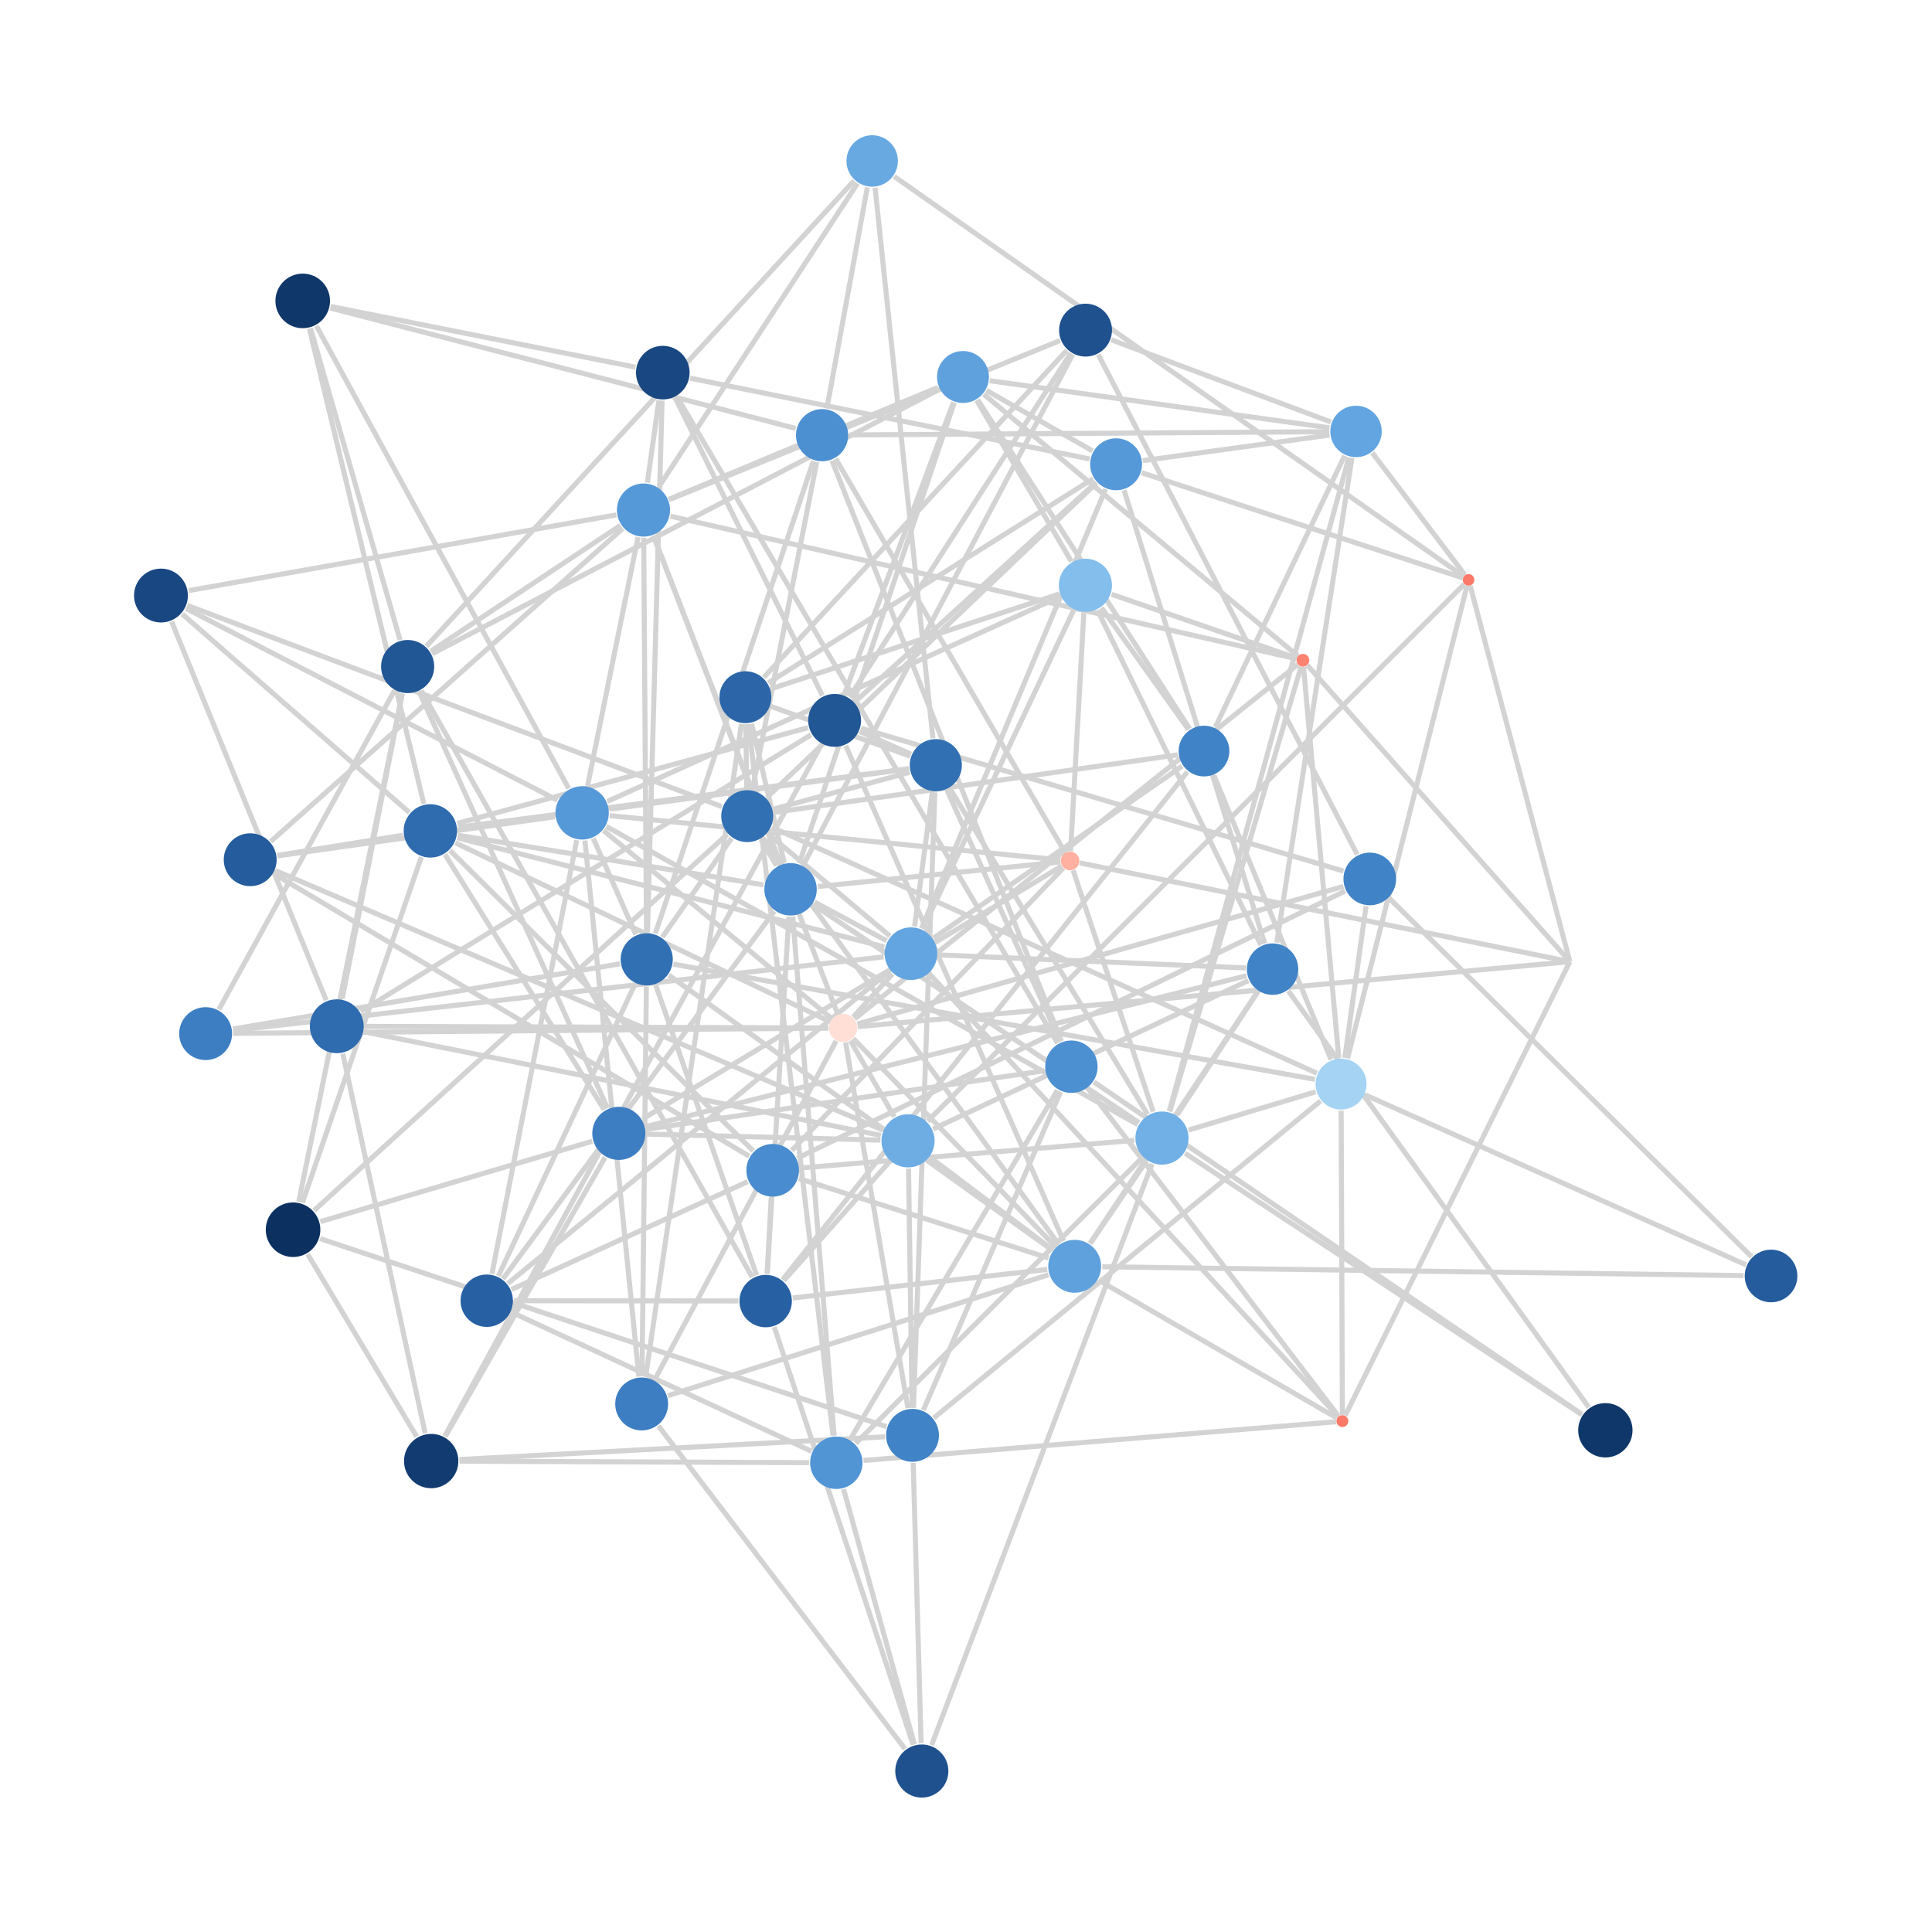 <?xml version="1.0" encoding="UTF-8"?>
<svg xmlns="http://www.w3.org/2000/svg"
     xmlns:xlink="http://www.w3.org/1999/xlink"
     xmlns:gadfly="http://www.gadflyjl.org/ns"
     version="1.2"
     width="160mm" height="160mm" viewBox="0 0 160 160"
     stroke="none"
     fill="#000000"
     stroke-width="0.3"
     font-size="3.88"
>
<g stroke-width="0.42" fill="#000000" fill-opacity="0.000" stroke="#D3D3D3" id="img-468da5a2-1">
  <path fill="none" d="M131.58,116.55 L 106.69 82.06"/>
  <path fill="none" d="M131.02,117.13 L 90.6 89.61"/>
  <path fill="none" d="M131,117.16 L 98.14 95.51"/>
  <path fill="none" d="M121.15,47.86 L 94.55 39.15"/>
  <path fill="none" d="M121.21,47.73 L 74.05 14.61"/>
  <path fill="none" d="M121.32,47.62 L 113.65 37.5"/>
  <path fill="none" d="M121.27,48.37 L 76.82 92.85"/>
  <path fill="none" d="M121.5,48.5 L 111.6 87.65"/>
  <path fill="none" d="M121.75,48.5 L 130.01 79.64"/>
  <path fill="none" d="M19.28,85.22 L 51.34 79.82"/>
  <path fill="none" d="M19.31,85.58 L 68.6 85.14"/>
  <path fill="none" d="M19.3,85.34 L 73.18 79.24"/>
  <path fill="none" d="M18.13,83.6 L 32.66 57.2"/>
  <path fill="none" d="M145.06,104.08 L 115.05 74.39"/>
  <path fill="none" d="M144.4,105.64 L 91.29 104.91"/>
  <path fill="none" d="M144.6,104.75 L 113.07 90.68"/>
  <path fill="none" d="M53.21,92.67 L 87.93 71.72"/>
  <path fill="none" d="M53.47,93.3 L 103.24 80.8"/>
  <path fill="none" d="M49.05,94.51 L 26.53 101.17"/>
  <path fill="none" d="M50.04,91.91 L 36.85 70.76"/>
  <path fill="none" d="M53.52,93.52 L 86.49 88.67"/>
  <path fill="none" d="M50.11,95.85 L 36.88 118.96"/>
  <path fill="none" d="M53.54,93.92 L 72.91 94.42"/>
  <path fill="none" d="M50.31,91.77 L 34.71 57.28"/>
  <path fill="none" d="M52.65,77.39 L 49.13 69.42"/>
  <path fill="none" d="M53.62,77.2 L 54.83 33.17"/>
  <path fill="none" d="M52.6,81.48 L 41.27 105.68"/>
  <path fill="none" d="M54.3,81.57 L 62.66 105.61"/>
  <path fill="none" d="M53.53,81.7 L 53.17 113.99"/>
  <path fill="none" d="M55.38,80.76 L 87.15 103.54"/>
  <path fill="none" d="M53.54,77.2 L 53.31 44.53"/>
  <path fill="none" d="M54.27,77.31 L 67.36 38.18"/>
  <path fill="none" d="M55.77,79.85 L 108.9 89.39"/>
  <path fill="none" d="M54.85,77.61 L 60.59 69.42"/>
  <path fill="none" d="M69.08,118.89 L 65.65 75.9"/>
  <path fill="none" d="M71.51,120.95 L 110.66 117.74"/>
  <path fill="none" d="M70.41,119.2 L 87.57 90.29"/>
  <path fill="none" d="M67.21,120.19 L 42.36 108.67"/>
  <path fill="none" d="M67,121.13 L 38.06 121.01"/>
  <path fill="none" d="M69.86,123.32 L 75.73 144.46"/>
  <path fill="none" d="M70.86,119.54 L 94.6 95.87"/>
  <path fill="none" d="M68.99,118.89 L 61.99 59.97"/>
  <path fill="none" d="M50.49,67.55 L 87.82 71.22"/>
  <path fill="none" d="M50.3,66.37 L 87.8 49.41"/>
  <path fill="none" d="M45.93,67.64 L 22.97 70.88"/>
  <path fill="none" d="M46.16,66.27 L 15.4 50.39"/>
  <path fill="none" d="M47.76,69.58 L 40.74 105.51"/>
  <path fill="none" d="M48.44,69.61 L 52.91 114"/>
  <path fill="none" d="M50.21,68.44 L 94.22 93.13"/>
  <path fill="none" d="M49.98,68.78 L 68.88 84.35"/>
  <path fill="none" d="M50.48,67.01 L 75.27 63.67"/>
  <path fill="none" d="M48.66,65.07 L 52.84 44.48"/>
  <path fill="none" d="M47.1,65.3 L 26.2 26.99"/>
  <path fill="none" d="M88.66,70.5 L 89.76 50.76"/>
  <path fill="none" d="M88.06,71.88 L 65.57 95.28"/>
  <path fill="none" d="M87.82,71.38 L 67.72 73.42"/>
  <path fill="none" d="M88.87,72.07 L 95.5 92.07"/>
  <path fill="none" d="M88.21,70.61 L 69.21 37.99"/>
  <path fill="none" d="M89.41,71.46 L 130.01 79.64"/>
  <path fill="none" d="M90.89,50.53 L 104.42 78.26"/>
  <path fill="none" d="M92.06,49.22 L 107.38 54.5"/>
  <path fill="none" d="M91.22,50.33 L 98.43 60.42"/>
  <path fill="none" d="M87.72,49.19 L 63.86 57.04"/>
  <path fill="none" d="M88.91,50.54 L 76.42 76.93"/>
  <path fill="none" d="M88.73,46.5 L 80.88 33.15"/>
  <path fill="none" d="M22.67,72.36 L 62.04 95.75"/>
  <path fill="none" d="M22.97,70.84 L 33.37 69.17"/>
  <path fill="none" d="M22.81,72.1 L 73.09 93.58"/>
  <path fill="none" d="M22.42,69.69 L 51.58 43.76"/>
  <path fill="none" d="M111.4,73.79 L 66.03 95.92"/>
  <path fill="none" d="M112.4,70.77 L 90.95 29.36"/>
  <path fill="none" d="M111.26,73.41 L 71 84.8"/>
  <path fill="none" d="M113.13,75.04 L 111.37 87.61"/>
  <path fill="none" d="M111.26,72.14 L 71.31 60.31"/>
  <path fill="none" d="M62.38,95.32 L 37.27 70.43"/>
  <path fill="none" d="M61.92,97.86 L 42.36 106.79"/>
  <path fill="none" d="M63.87,99.18 L 63.53 105.49"/>
  <path fill="none" d="M66.25,96.73 L 93.94 94.44"/>
  <path fill="none" d="M66.16,97.6 L 86.83 104.18"/>
  <path fill="none" d="M88.84,29.35 L 66.52 71.65"/>
  <path fill="none" d="M92.03,28.14 L 110.22 34.95"/>
  <path fill="none" d="M88.35,29.01 L 63.25 56.1"/>
  <path fill="none" d="M87.79,28.2 L 55.41 41.38"/>
  <path fill="none" d="M88.67,29.25 L 70.35 57.74"/>
  <path fill="none" d="M63.23,73.28 L 37.91 69.17"/>
  <path fill="none" d="M64.12,75.47 L 41.65 105.91"/>
  <path fill="none" d="M65.33,75.91 L 63.54 105.49"/>
  <path fill="none" d="M67.34,74.91 L 94.32 92.97"/>
  <path fill="none" d="M64.95,71.45 L 62.24 59.93"/>
  <path fill="none" d="M64.65,71.54 L 54.12 44.38"/>
  <path fill="none" d="M67.46,74.71 L 73.43 77.91"/>
  <path fill="none" d="M64.31,71.7 L 63.02 69.52"/>
  <path fill="none" d="M66.19,71.5 L 79.03 33.34"/>
  <path fill="none" d="M73.41,118.15 L 26.51 102.58"/>
  <path fill="none" d="M76.47,116.78 L 87.83 90.42"/>
  <path fill="none" d="M73.29,118.99 L 38.05 120.87"/>
  <path fill="none" d="M75.63,121.15 L 76.28 144.37"/>
  <path fill="none" d="M75.54,116.59 L 75.24 96.77"/>
  <path fill="none" d="M75.19,116.62 L 70.03 86.33"/>
  <path fill="none" d="M75.65,116.59 L 77.42 65.62"/>
  <path fill="none" d="M77.33,117.43 L 109.36 91.18"/>
  <path fill="none" d="M110.86,117.29 L 90.1 90.14"/>
  <path fill="none" d="M110.73,117.44 L 90.98 106.02"/>
  <path fill="none" d="M111.17,117.18 L 111.07 91.98"/>
  <path fill="none" d="M110.83,117.32 L 76.98 80.66"/>
  <path fill="none" d="M111.4,117.24 L 130.01 79.64"/>
  <path fill="none" d="M90.24,38.01 L 57.15 31.32"/>
  <path fill="none" d="M93.09,40.59 L 104.74 78.14"/>
  <path fill="none" d="M94.64,38.15 L 110.1 36.03"/>
  <path fill="none" d="M90.53,39.64 L 63.63 56.55"/>
  <path fill="none" d="M91.56,40.51 L 76.32 76.88"/>
  <path fill="none" d="M90.81,39.99 L 63.5 66.05"/>
  <path fill="none" d="M90.77,39.95 L 70.81 58.12"/>
  <path fill="none" d="M90.48,37.34 L 81.69 32.33"/>
  <path fill="none" d="M56.06,32.85 L 87.58 86.39"/>
  <path fill="none" d="M54.57,33.15 L 53.61 39.97"/>
  <path fill="none" d="M52.63,30.41 L 27.38 25.38"/>
  <path fill="none" d="M55.91,32.93 L 68.11 57.61"/>
  <path fill="none" d="M105.74,78.06 L 111.96 37.93"/>
  <path fill="none" d="M103.38,81.21 L 77.28 93.5"/>
  <path fill="none" d="M104.18,82.12 L 97.48 92.33"/>
  <path fill="none" d="M104.16,82.11 L 90.27 102.97"/>
  <path fill="none" d="M103.18,80.16 L 77.72 79.08"/>
  <path fill="none" d="M107.75,55.21 L 96.88 92.05"/>
  <path fill="none" d="M107.47,55.03 L 70.78 84.37"/>
  <path fill="none" d="M107.36,54.56 L 55.52 42.75"/>
  <path fill="none" d="M107.95,55.23 L 110.87 87.6"/>
  <path fill="none" d="M108.27,55.09 L 130.01 79.64"/>
  <path fill="none" d="M107.48,54.33 L 81.47 32.65"/>
  <path fill="none" d="M72.47,15.54 L 77.26 61.14"/>
  <path fill="none" d="M71.01,15.19 L 54.55 40.33"/>
  <path fill="none" d="M71.83,15.52 L 68.48 33.82"/>
  <path fill="none" d="M70.73,14.97 L 35.31 53.52"/>
  <path fill="none" d="M111.35,37.74 L 100.65 60.22"/>
  <path fill="none" d="M111.71,37.88 L 96.83 92.04"/>
  <path fill="none" d="M110.08,35.75 L 70.33 36.02"/>
  <path fill="none" d="M110.1,35.43 L 81.96 31.53"/>
  <path fill="none" d="M15.09,50.85 L 33.9 67.29"/>
  <path fill="none" d="M14.21,51.47 L 27.01 82.84"/>
  <path fill="none" d="M15.63,48.91 L 51.04 42.64"/>
  <path fill="none" d="M15.51,50.14 L 59.78 66.8"/>
  <path fill="none" d="M25.04,99.61 L 34.89 70.98"/>
  <path fill="none" d="M25.48,103.86 L 34.51 118.98"/>
  <path fill="none" d="M26.01,100.25 L 60.22 69.1"/>
  <path fill="none" d="M24.74,99.53 L 33.31 57.44"/>
  <path fill="none" d="M37.71,69.8 L 68.72 84.6"/>
  <path fill="none" d="M37.92,68.51 L 75.27 63.66"/>
  <path fill="none" d="M37.87,69.38 L 73.24 78.42"/>
  <path fill="none" d="M35.1,66.57 L 25.62 27.21"/>
  <path fill="none" d="M37.86,68.2 L 66.92 60.26"/>
  <path fill="none" d="M87.8,86.27 L 78.42 65.42"/>
  <path fill="none" d="M87.9,86.23 L 68.9 38.14"/>
  <path fill="none" d="M42.57,107.72 L 61.15 107.74"/>
  <path fill="none" d="M42.06,106.29 L 73.68 80.42"/>
  <path fill="none" d="M35.21,118.7 L 28.39 87.26"/>
  <path fill="none" d="M36.83,118.94 L 68.03 61.66"/>
  <path fill="none" d="M75.62,144.49 L 64.12 109.89"/>
  <path fill="none" d="M74.95,144.84 L 54.53 118.09"/>
  <path fill="none" d="M77.15,144.52 L 95.41 96.39"/>
  <path fill="none" d="M64.81,105.98 L 98.34 63.91"/>
  <path fill="none" d="M64.91,106.06 L 73.68 96.19"/>
  <path fill="none" d="M65.65,107.49 L 86.73 105.13"/>
  <path fill="none" d="M62.3,105.78 L 34.89 57.19"/>
  <path fill="none" d="M100.54,64.23 L 110.23 87.75"/>
  <path fill="none" d="M97.9,63.45 L 77.31 77.69"/>
  <path fill="none" d="M97.54,62.51 L 64.09 67.28"/>
  <path fill="none" d="M98.52,60.36 L 80.96 33.1"/>
  <path fill="none" d="M53.47,114.02 L 61.4 59.96"/>
  <path fill="none" d="M55.32,115.58 L 86.83 105.57"/>
  <path fill="none" d="M54.22,114.26 L 69.24 86.21"/>
  <path fill="none" d="M72.95,94.03 L 30.17 85.45"/>
  <path fill="none" d="M77.04,95.86 L 87.18 103.5"/>
  <path fill="none" d="M74.06,92.49 L 70.43 86.19"/>
  <path fill="none" d="M30.22,85 L 68.6 85.13"/>
  <path fill="none" d="M29.87,83.77 L 67.17 60.85"/>
  <path fill="none" d="M28.34,82.71 L 33.32 57.44"/>
  <path fill="none" d="M94.94,96.15 L 90.29 102.99"/>
  <path fill="none" d="M95.04,92.29 L 78.66 65.29"/>
  <path fill="none" d="M98.42,93.59 L 108.96 90.42"/>
  <path fill="none" d="M63.84,58.5 L 75.38 62.62"/>
  <path fill="none" d="M61.76,59.98 L 61.84 65.35"/>
  <path fill="none" d="M87.41,103.24 L 70.67 86.01"/>
  <path fill="none" d="M87.66,103.03 L 63.19 69.4"/>
  <path fill="none" d="M88.08,102.78 L 70.04 61.75"/>
  <path fill="none" d="M69.38,83.99 L 54.12 44.38"/>
  <path fill="none" d="M70.65,84.23 L 73.91 80.66"/>
  <path fill="none" d="M71.04,85.02 L 130.01 79.64"/>
  <path fill="none" d="M77.21,65.6 L 75.74 76.73"/>
  <path fill="none" d="M75.33,63.96 L 64.04 67.01"/>
  <path fill="none" d="M75.45,62.46 L 71.2 60.58"/>
  <path fill="none" d="M55.4,41.36 L 66 36.91"/>
  <path fill="none" d="M55.41,41.36 L 77.68 32.08"/>
  <path fill="none" d="M51.39,43.51 L 35.67 53.94"/>
  <path fill="none" d="M67.64,38.25 L 62.31 65.39"/>
  <path fill="none" d="M65.89,35.48 L 27.35 25.51"/>
  <path fill="none" d="M109.06,88.88 L 63.92 68.51"/>
  <path fill="none" d="M73.7,77.52 L 63.59 69.03"/>
  <path fill="none" d="M25.72,27.19 L 33.13 53"/>
  <path fill="none" d="M69.92,57.52 L 78.96 33.32"/>
  <path fill="none" d="M77.76,32.26 L 35.79 54.14"/>
</g>
<g stroke-width="0.42" stroke="#D3D3D3" id="img-468da5a2-2">
</g>
<g font-size="4" stroke="#000000" stroke-opacity="0.000" fill="#000000" id="img-468da5a2-3">
</g>
<g stroke-width="0" stroke="#000000" id="img-468da5a2-4">
  <circle cx="132.95" cy="118.45" r="2.25" fill="#0F3769"/>
  <circle cx="121.62" cy="48.02" r="0.48" fill="#FA7968"/>
  <circle cx="17.03" cy="85.6" r="2.19" fill="#3D7EC3"/>
  <circle cx="146.67" cy="105.67" r="2.18" fill="#255C9D"/>
  <circle cx="51.25" cy="93.86" r="2.2" fill="#3D7EC3"/>
  <circle cx="53.56" cy="79.45" r="2.16" fill="#3270B4"/>
  <circle cx="69.26" cy="121.14" r="2.17" fill="#5295D5"/>
  <circle cx="48.21" cy="67.32" r="2.21" fill="#5699D8"/>
  <circle cx="88.62" cy="71.3" r="0.77" fill="#FFB0A0"/>
  <circle cx="89.89" cy="48.47" r="2.2" fill="#84BEEC"/>
  <circle cx="20.72" cy="71.2" r="2.19" fill="#255C9D"/>
  <circle cx="113.44" cy="72.79" r="2.18" fill="#4183C7"/>
  <circle cx="63.99" cy="96.92" r="2.18" fill="#498CCF"/>
  <circle cx="89.9" cy="27.34" r="2.19" fill="#1F518F"/>
  <circle cx="65.47" cy="73.65" r="2.17" fill="#498CCF"/>
  <circle cx="75.57" cy="118.87" r="2.19" fill="#4183C7"/>
  <circle cx="111.17" cy="117.69" r="0.49" fill="#FA7968"/>
  <circle cx="92.43" cy="38.45" r="2.15" fill="#5699D8"/>
  <circle cx="54.89" cy="30.86" r="2.22" fill="#194781"/>
  <circle cx="105.39" cy="80.26" r="2.13" fill="#4183C7"/>
  <circle cx="107.9" cy="54.68" r="0.53" fill="#FE8371"/>
  <circle cx="72.23" cy="13.33" r="2.13" fill="#68A9E2"/>
  <circle cx="112.3" cy="35.73" r="2.13" fill="#63A5E0"/>
  <circle cx="13.33" cy="49.32" r="2.23" fill="#194781"/>
  <circle cx="24.27" cy="101.84" r="2.26" fill="#0C3161"/>
  <circle cx="35.64" cy="68.81" r="2.21" fill="#2F6BAF"/>
  <circle cx="88.73" cy="88.34" r="2.17" fill="#4D90D2"/>
  <circle cx="40.31" cy="107.72" r="2.17" fill="#2861A3"/>
  <circle cx="35.71" cy="121" r="2.25" fill="#123C71"/>
  <circle cx="76.34" cy="146.67" r="2.2" fill="#1F518F"/>
  <circle cx="63.41" cy="107.75" r="2.17" fill="#2861A3"/>
  <circle cx="99.71" cy="62.2" r="2.1" fill="#4183C7"/>
  <circle cx="53.14" cy="116.27" r="2.19" fill="#3D7EC3"/>
  <circle cx="75.2" cy="94.48" r="2.2" fill="#6DADE4"/>
  <circle cx="27.89" cy="84.99" r="2.23" fill="#2F6BAF"/>
  <circle cx="96.23" cy="94.25" r="2.2" fill="#71B0E6"/>
  <circle cx="61.73" cy="57.74" r="2.15" fill="#2C66A9"/>
  <circle cx="89" cy="104.87" r="2.19" fill="#5FA1DD"/>
  <circle cx="69.82" cy="85.13" r="1.17" fill="#FFDFD6"/>
  <circle cx="77.5" cy="63.37" r="2.16" fill="#3270B4"/>
  <circle cx="53.29" cy="42.24" r="2.2" fill="#5699D8"/>
  <circle cx="68.08" cy="36.04" r="2.16" fill="#4D90D2"/>
  <circle cx="111.06" cy="89.78" r="2.11" fill="#A5D3F4"/>
  <circle cx="75.44" cy="78.98" r="2.18" fill="#63A5E0"/>
  <circle cx="61.88" cy="67.59" r="2.15" fill="#3270B4"/>
  <circle cx="25.07" cy="24.92" r="2.26" fill="#0F3769"/>
  <circle cx="130.01" cy="79.64" r="0" fill="#6A0303"/>
  <circle cx="69.12" cy="59.66" r="2.19" fill="#225796"/>
  <circle cx="79.75" cy="31.22" r="2.15" fill="#5FA1DD"/>
  <circle cx="33.76" cy="55.2" r="2.2" fill="#225796"/>
</g>
<g font-size="4" stroke="#000000" stroke-opacity="0.000" fill="#000000" id="img-468da5a2-5">
</g>
</svg>
